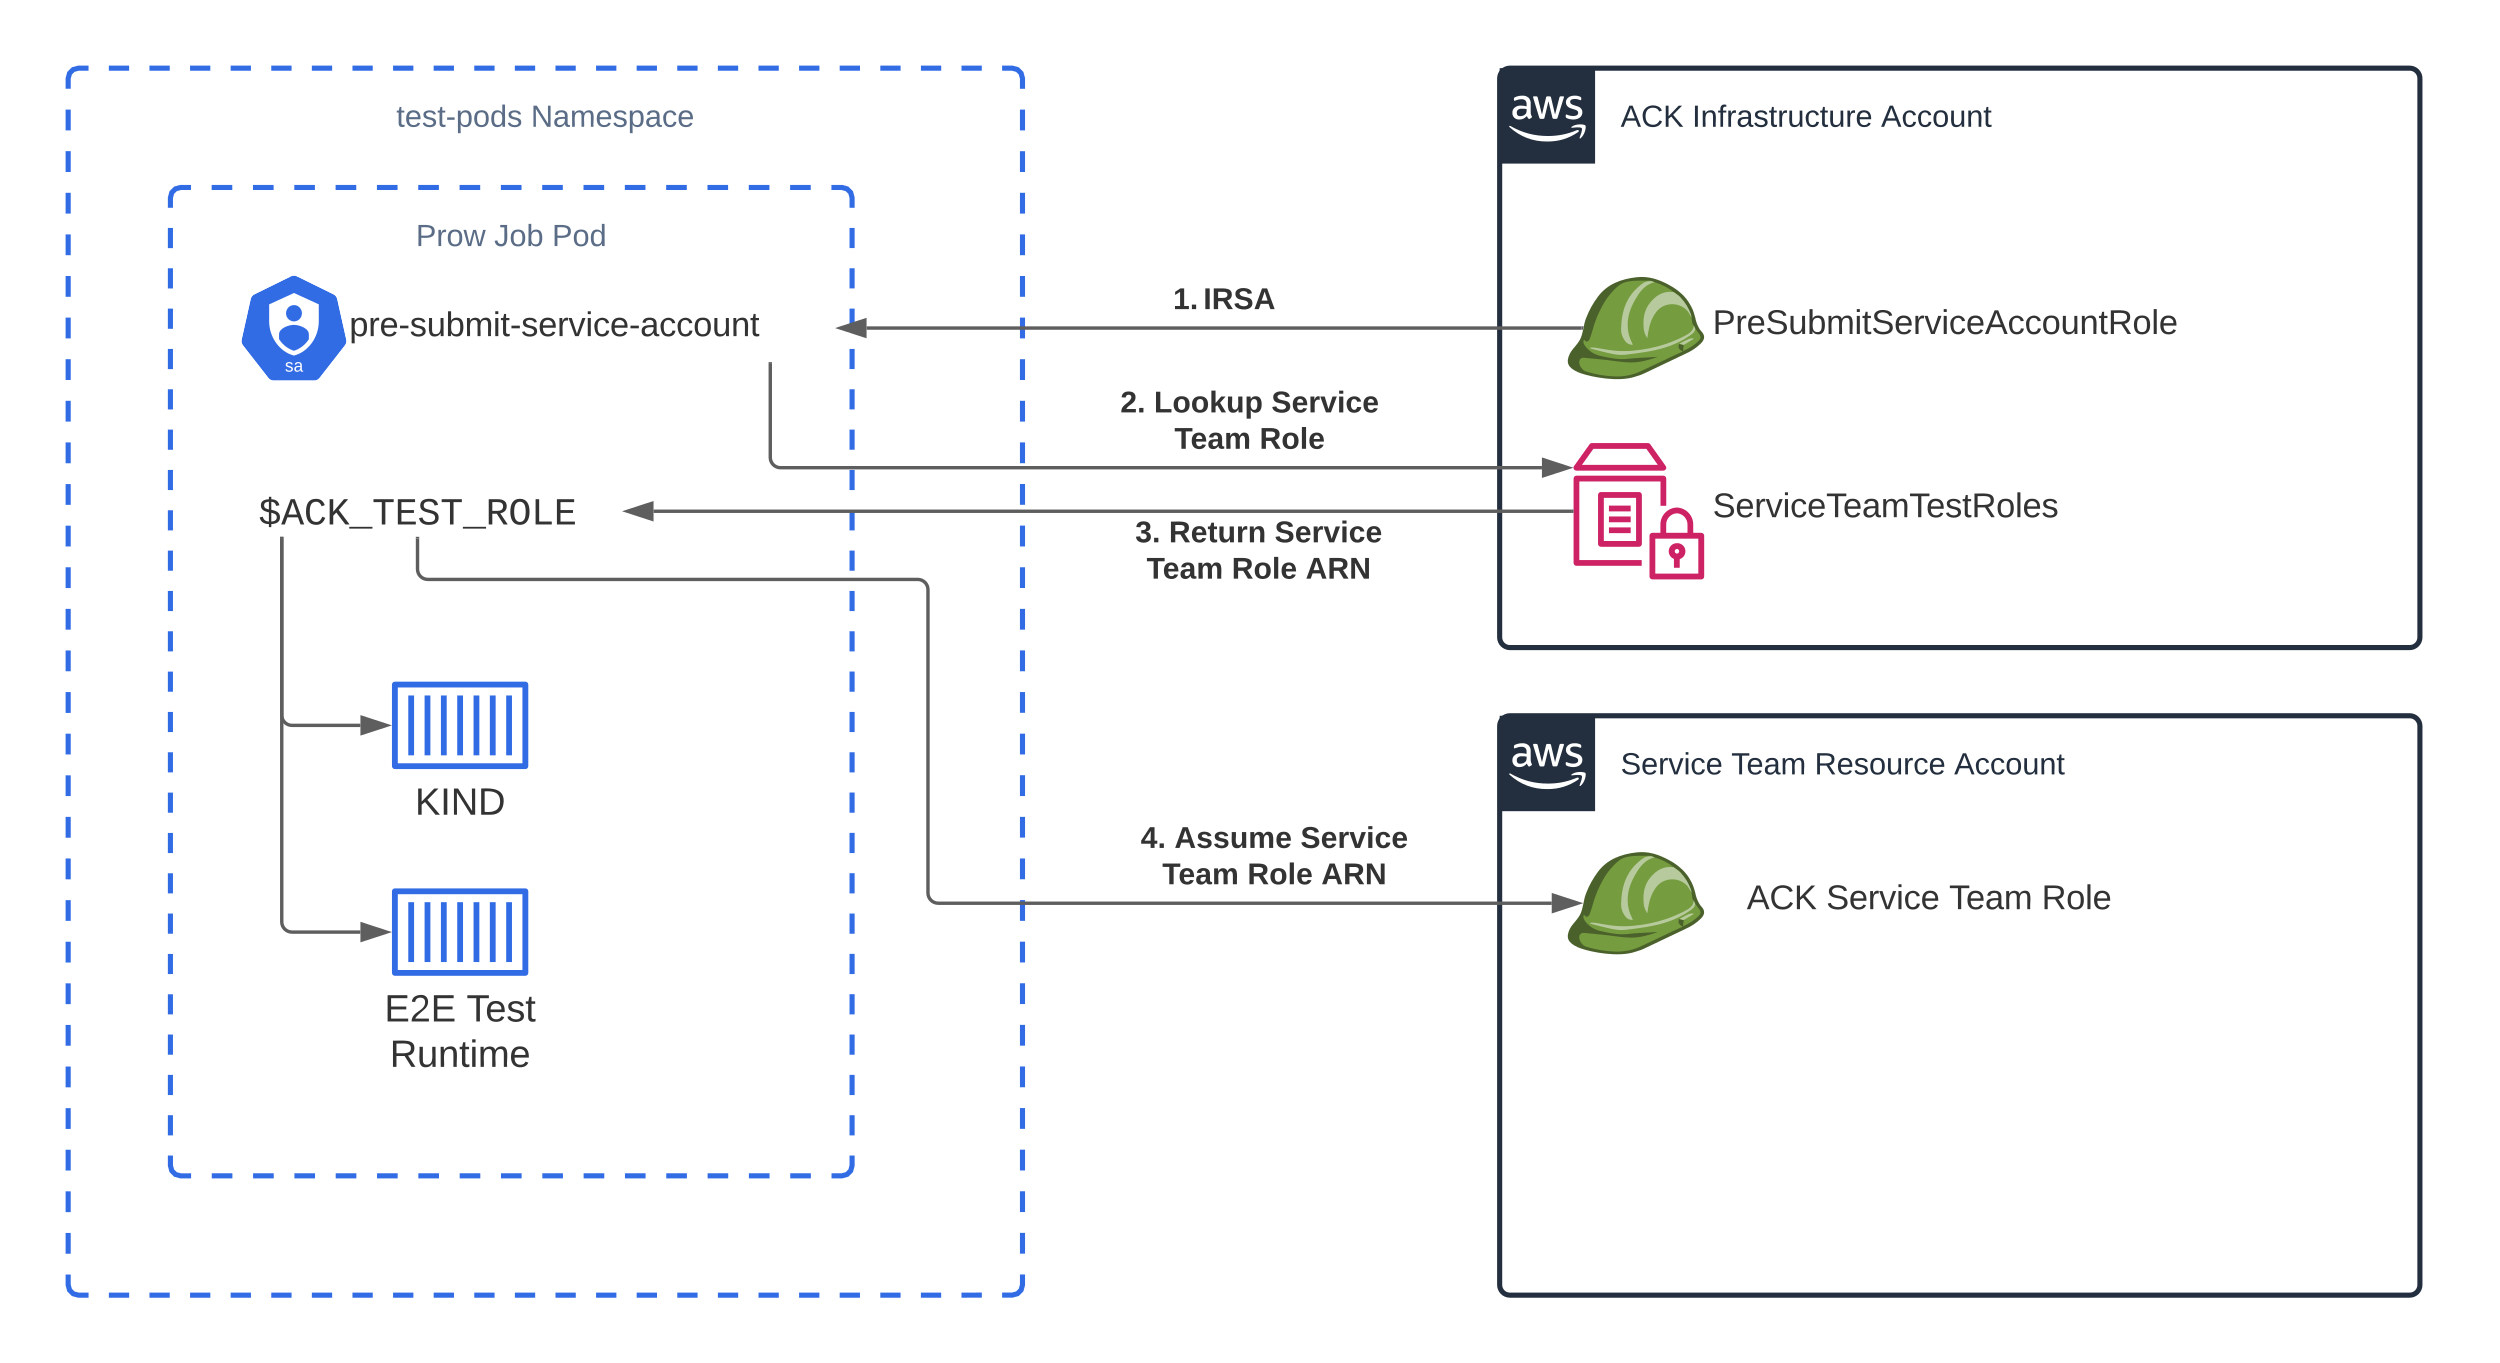 <svg xmlns="http://www.w3.org/2000/svg" xmlns:xlink="http://www.w3.org/1999/xlink" xmlns:lucid="lucid" width="1467" height="800"><g transform="translate(-240 -320)" lucid:page-tab-id="0_0"><path d="M0 0h1760v1360H0z" fill="#fff"/><path d="M280 366c0-3.3 2.7-6 6-6h548c3.3 0 6 2.7 6 6v708c0 3.3-2.7 6-6 6H286c-3.3 0-6-2.7-6-6z" fill="#fff" fill-opacity="0"/><path d="M303.87 360h11.9m11.93 0h11.9m11.92 0h11.9m11.93 0h11.9m11.92 0h11.92m11.9 0h11.9m11.93 0h11.9m11.92 0h11.92m11.9 0h11.92m11.9 0h11.92m11.9 0h11.92m11.92 0h11.9m11.92 0h11.92m11.9 0h11.92m11.9 0h11.93m11.9 0h11.92m11.92 0H697m11.9 0h11.93m11.9 0h11.92m11.92 0h11.9m11.92 0h11.9m11.92 0h11.9m11.92 0H834l3.03.82 2.15 2.15.82 3.03v6.1m0 12.2v12.22m0 12.2v12.2m0 12.22v12.2m0 12.2v12.22m0 12.2v12.2m0 12.22v12.2m0 12.2V543m0 12.2v12.2m0 12.22v12.2m0 12.2v12.22m0 12.2v12.22m0 12.2v12.2m0 12.22v12.2m0 12.2v12.22m0 12.2v12.2m0 12.22v12.2m0 12.2v12.22m0 12.2v12.2m0 12.22v12.2m0 12.2v12.22m0 12.2v12.2m0 12.22v12.2m0 12.2v12.22m0 12.2v12.2m0 12.22v12.2m0 12.22v12.2m0 12.2v12.22m0 12.2v12.2m0 12.22v6.1l-.82 3.03-2.15 2.15-3.03.82h-5.96m-11.9 0H804.2m-11.92 0h-11.9m-11.92 0h-11.9m-11.93 0h-11.9m-11.92 0H708.9m-11.9 0h-11.9m-11.93 0h-11.9m-11.92 0h-11.92m-11.9 0H613.6m-11.9 0h-11.92m-11.9 0h-11.92m-11.92 0h-11.9m-11.92 0H518.3m-11.9 0h-11.92m-11.9 0h-11.93m-11.9 0h-11.92m-11.92 0H423m-11.9 0h-11.93m-11.9 0h-11.92m-11.92 0h-11.9m-11.92 0h-11.9m-11.92 0h-11.9m-11.92 0H286l-3.03-.82-2.15-2.15-.82-3.03v-6.1m0-12.2v-12.22m0-12.2v-12.2m0-12.22v-12.2m0-12.2v-12.22m0-12.2v-12.2m0-12.22v-12.2m0-12.2V897m0-12.2v-12.2m0-12.22v-12.2m0-12.2v-12.22m0-12.2v-12.22m0-12.2v-12.2m0-12.22v-12.2m0-12.2V726.1m0-12.2v-12.2m0-12.22v-12.2m0-12.2v-12.22m0-12.2v-12.2m0-12.22v-12.2m0-12.2V579.6m0-12.2v-12.2m0-12.22v-12.2m0-12.2v-12.22m0-12.2v-12.2m0-12.22v-12.2m0-12.22v-12.2m0-12.2V408.7m0-12.2v-12.2m0-12.22V366l.82-3.03 2.15-2.15L286 360h5.96" stroke="#326ce5" stroke-width="3" fill="none"/><use xlink:href="#a" transform="matrix(1,0,0,1,280,380) translate(192.575 14.4)"/><use xlink:href="#b" transform="matrix(1,0,0,1,280,380) translate(271.525 14.4)"/><path d="M340 436c0-3.3 2.7-6 6-6h388c3.3 0 6 2.7 6 6v568c0 3.3-2.7 6-6 6H346c-3.3 0-6-2.7-6-6z" fill="#fff" fill-opacity="0"/><path d="M364.2 430h12.1m12.14 0h12.12m12.13 0h12.1m12.14 0h12.12m12.13 0h12.1m12.14 0h12.12m12.13 0h12.1m12.14 0h12.12m12.13 0h12.1m12.14 0h12.12m12.13 0h12.1m12.14 0h12.12m12.13 0h12.1m12.14 0h12.12m12.13 0h12.1m12.14 0H734l3.03.82 2.15 2.15.82 3.03v5.92m0 11.83v11.83m0 11.84v11.83m0 11.83v11.84m0 11.83v11.83m0 11.84v11.83m0 11.83v11.84m0 11.83v11.83m0 11.84v11.83m0 11.83v11.84m0 11.83v11.83m0 11.84v11.83m0 11.83v11.84m0 11.83v11.83m0 11.84v11.83m0 11.83v11.84m0 11.83v11.83m0 11.84v11.83m0 11.83v11.84m0 11.83v11.83m0 11.84v11.83m0 11.83v11.84m0 11.83v11.83m0 11.84v11.83m0 11.83v5.92l-.82 3.03-2.15 2.15-3.03.82h-6.06m-12.13 0h-12.1m-12.14 0h-12.12m-12.13 0h-12.1m-12.14 0h-12.12m-12.13 0h-12.1m-12.14 0h-12.12m-12.13 0h-12.1m-12.14 0h-12.12m-12.13 0h-12.1m-12.14 0h-12.12m-12.13 0h-12.1m-12.14 0h-12.12m-12.13 0h-12.1m-12.14 0h-12.12m-12.13 0h-12.1m-12.14 0H346l-3.03-.82-2.15-2.15-.82-3.03v-5.92m0-11.83v-11.83m0-11.84v-11.83m0-11.83v-11.84m0-11.83v-11.83m0-11.84v-11.83m0-11.83v-11.84m0-11.83v-11.83m0-11.84v-11.83m0-11.83v-11.84m0-11.83v-11.83m0-11.84v-11.83m0-11.83v-11.84m0-11.83v-11.83m0-11.84v-11.83m0-11.83v-11.84m0-11.83v-11.83m0-11.84v-11.83m0-11.83v-11.84m0-11.83v-11.83m0-11.84v-11.83m0-11.83v-11.84m0-11.83v-11.83m0-11.84v-11.83m0-11.83V436l.82-3.03 2.15-2.15L346 430h6.06" stroke="#326ce5" stroke-width="3" fill="none"/><use xlink:href="#c" transform="matrix(1,0,0,1,340,450) translate(144.05 14.4)"/><use xlink:href="#d" transform="matrix(1,0,0,1,340,450) translate(189.95 14.4)"/><use xlink:href="#e" transform="matrix(1,0,0,1,340,450) translate(223.95 14.4)"/><path d="M412.3 481.72c-.6.06-1.1.18-1.6.43l-21.35 10.53c-1.17.55-1.97 1.53-2.22 2.83l-5.3 23.7c-.24 1.12-.06 2.23.56 3.2.05.14.1.2.24.32l14.77 18.97c.8 1.03 1.92 1.6 3.22 1.6h23.76c1.3 0 2.4-.57 3.2-1.6l14.78-18.98c.8-1.04 1.1-2.28.8-3.57l-5.3-23.64c-.24-1.3-1.04-2.27-2.2-2.82l-21.37-10.53c-.7-.3-1.3-.5-2-.43z" stroke="#000" stroke-opacity="0" stroke-width="3.83" fill="#326ce5"/><path d="M412.3 480c-.65.06-1.17.2-1.7.45l-22.54 11.12c-1.24.58-2.08 1.63-2.34 3l-5.6 25.02c-.25 1.15-.06 2.32.6 3.37.06.13.13.2.25.32l15.6 20c.85 1.12 2.02 1.7 3.38 1.7h25.1c1.36 0 2.53-.6 3.38-1.7l15.6-20c.84-1.12 1.17-2.4.84-3.7l-5.6-25.04c-.25-1.37-1.1-2.4-2.33-3l-22.56-11.1c-.7-.33-1.36-.52-2.07-.46zm0 1.75c.72-.06 1.3.07 1.95.4l21.45 10.53c1.1.58 1.9 1.56 2.22 2.86l5.26 23.66c.26 1.3 0 2.46-.78 3.5l-14.82 18.98c-.78 1.05-1.88 1.63-3.2 1.63h-23.77c-1.3 0-2.4-.57-3.18-1.62L382.6 522.7c-.06-.06-.13-.2-.2-.32-.64-.98-.84-2-.58-3.18l5.26-23.67c.33-1.3 1.05-2.27 2.22-2.85l21.44-10.54c.52-.25.98-.38 1.56-.45z" stroke="#000" stroke-opacity="0" stroke-width="3.83" fill="#fff"/><path d="M411.9 536.55c0 .52-.2.92-.58 1.2-.38.3-.9.43-1.6.43-.67 0-1.2-.1-1.55-.33-.36-.23-.6-.6-.7-1.07l.78-.16c.08.3.24.52.47.66.24.14.57.2 1 .2.45 0 .78-.07 1-.2.2-.16.3-.37.3-.66 0-.22-.06-.4-.2-.53-.16-.14-.4-.26-.7-.34l-.66-.18c-.5-.14-.87-.27-1.1-.4-.2-.13-.38-.3-.5-.48-.12-.2-.18-.42-.18-.7 0-.5.17-.88.52-1.14.35-.27.86-.4 1.53-.4.6 0 1.06.1 1.4.32.36.22.58.56.67 1.03l-.8.12c-.05-.25-.18-.44-.4-.57-.22-.13-.5-.2-.87-.2-.4 0-.7.07-.9.2-.2.12-.28.3-.28.57 0 .15.04.28.12.4.07.08.2.18.35.24.16.08.48.18.98.3.47.12.82.24 1.02.35.2.1.38.22.5.35.12.13.2.27.28.44.07.15.1.34.1.55zM414.32 538.18c-.54 0-.95-.15-1.22-.44-.27-.3-.4-.7-.4-1.2 0-.58.18-1.02.54-1.33.37-.3.96-.46 1.77-.48l1.22-.02v-.3c0-.45-.1-.77-.28-.97-.18-.2-.48-.3-.87-.3-.4 0-.7.08-.88.22-.2.14-.3.36-.33.67l-.93-.1c.15-.98.86-1.48 2.15-1.48.66 0 1.17.16 1.5.48.35.32.52.78.52 1.38v2.4c0 .26.04.47.1.6.08.14.2.2.4.2.1 0 .2 0 .3-.02v.57c-.23.05-.46.08-.7.08-.33 0-.57-.1-.72-.26-.14-.2-.23-.47-.25-.85h-.03c-.23.42-.5.73-.8.9-.3.18-.67.26-1.1.26zm.2-.7c.33 0 .62-.07.88-.22.25-.15.45-.36.6-.63.15-.27.22-.54.22-.83v-.45l-.98.02c-.42 0-.74.05-.96.13-.2.08-.38.2-.5.38-.1.17-.17.4-.17.67 0 .3.1.53.25.7.16.16.38.24.67.24z" stroke="#000" stroke-opacity="0" fill="#fff"/><path d="M412.5 491.93l-14.56 6.68v10.03c0 9.24 6.2 17.9 14.56 20 8.36-2.1 14.56-10.76 14.56-20V498.6zm0 7.08c1.9 0 3.58 1.2 4.3 2.95.74 1.8.33 3.9-1 5.25-1.35 1.35-3.33 1.8-5.08 1.02-1.74-.73-2.88-2.46-2.88-4.4 0-2.68 2.1-4.8 4.66-4.8zm8.74 19.86c0 .1-.03.22-.1.33l-.34.47c-2.04 2.94-4.95 5.1-8.3 6.17-3.35-1.07-6.26-3.23-8.3-6.17l-.35-.48c-.06-.12-.1-.23-.1-.34v-2.67c0-3.68 5.84-5.56 8.75-5.56 2.9 0 8.74 1.88 8.74 5.55z" stroke="#000" stroke-opacity="0" stroke-width="3.77" fill="#fff"/><path d="M440 498.5c0-3.3 2.7-6 6-6h278c3.3 0 6 2.7 6 6v28c0 3.3-2.7 6-6 6H446c-3.3 0-6-2.7-6-6z" stroke="#000" stroke-opacity="0" stroke-width="3" fill="#fff" fill-opacity="0"/><use xlink:href="#f" transform="matrix(1,0,0,1,445,497.5) translate(0 19.75)"/><path d="M1120 366c0-3.3 2.7-6 6-6h528c3.3 0 6 2.7 6 6v328c0 3.3-2.7 6-6 6h-528c-3.3 0-6-2.7-6-6z" stroke="#232f3e" stroke-width="3" fill="#fff" fill-opacity="0"/><path d="M1120 360h56v56h-56v-56z" stroke="#fff" stroke-opacity="0" fill="#232f3e"/><path d="M1138.22 385.87c-.04.48.05.87.17 1.34.1.4.28.7.48 1.07.04.1.08.22.08.34 0 .2-.12.36-.28.46l-.95.62c-.12.08-.25.13-.37.13-.16 0-.33-.06-.45-.2-.2-.2-.36-.43-.52-.7-.17-.25-.3-.53-.46-.86-1.1 1.37-2.62 2.1-4.4 2.06-1.14.06-2.12-.3-2.95-1.08-.78-.8-1.15-1.76-1.1-2.85-.05-1.23.4-2.28 1.35-3.08 1.07-.85 2.3-1.23 3.66-1.16.57 0 1.02.02 1.6.1.57.1 1.1.2 1.72.33v-1.1c.08-.88-.16-1.67-.7-2.37-.74-.56-1.56-.8-2.46-.7-.53 0-1.03.07-1.6.2-.58.13-1.03.3-1.6.5l-.5.2h-.24c-.2 0-.33-.16-.33-.45v-.75c0-.18.04-.34.12-.5.12-.16.24-.26.4-.33.66-.3 1.2-.5 1.9-.67.77-.2 1.47-.3 2.3-.28 1.47-.13 2.78.26 3.9 1.2.94 1.05 1.35 2.28 1.22 3.67zm-6.07 2.28c.57 0 1.06-.1 1.6-.28.57-.2 1.02-.5 1.44-.96.23-.27.4-.56.48-.93.12-.45.16-.84.16-1.3V384c-.53-.1-.94-.17-1.43-.2h-1.4c-.8-.08-1.55.12-2.2.58-.54.45-.8 1.04-.75 1.73-.04.6.13 1.16.54 1.6.44.38.97.52 1.55.45zm12 1.6c-.22 0-.42-.03-.6-.15-.15-.17-.23-.36-.32-.6l-3.5-11.5-.1-.62c0-.24.1-.37.36-.37h1.47c.2 0 .37.04.57.15.17.18.25.37.3.6l2.5 9.96 2.38-9.93c0-.24.08-.44.28-.6.17-.12.37-.16.58-.15h1.2c.24 0 .4.03.6.15.17.18.25.36.3.6l2.33 9.94 2.56-10c.04-.2.16-.4.33-.58.15-.1.36-.17.56-.14h1.4c.16 0 .33.1.37.3v.31s0 .2-.12.35l-3.6 11.53c-.05.22-.13.42-.3.6-.2.1-.36.14-.57.13h-1.27c-.25.04-.45-.02-.62-.15-.16-.16-.25-.36-.3-.6l-2.3-9.6-2.3 9.6c-.03.24-.1.44-.27.6-.2.13-.4.2-.62.16zm19.2.38c-.82 0-1.5-.07-2.3-.25-.65-.13-1.14-.3-1.72-.6-.2-.1-.37-.23-.45-.42-.08-.14-.12-.28-.12-.43v-.75c0-.3.12-.46.32-.46h.3l.36.16c.58.23 1.03.4 1.6.5.62.14 1.15.2 1.8.2.8.05 1.5-.1 2.2-.5.48-.3.77-.8.72-1.4.05-.4-.12-.76-.36-1.04-.46-.4-.95-.65-1.52-.8l-2.18-.68c-.94-.25-1.73-.73-2.38-1.5-.5-.65-.74-1.35-.74-2.18 0-.6.12-1.08.4-1.6.3-.5.63-.9 1.08-1.22.5-.38.98-.6 1.6-.78.66-.18 1.2-.26 1.9-.25.32-.03.6-.03.97 0l1 .16.8.22.67.26c.16.1.28.22.45.38.08.15.12.3.12.5v.7c0 .32-.12.47-.37.47-.2-.03-.37-.08-.57-.18-.95-.42-1.8-.6-2.88-.58-.7-.04-1.3.1-1.97.4-.5.3-.74.8-.7 1.36 0 .4.13.76.46 1.05.5.4.98.65 1.6.82l2.1.67c.94.24 1.67.7 2.3 1.44.48.64.7 1.3.7 2.1 0 .63-.13 1.17-.38 1.73-.3.55-.62.95-1.1 1.32-.5.4-1 .66-1.6.84-.75.23-1.4.33-2.15.34zM1166.1 397.48c-5.6 3.82-11.36 5.58-18.15 5.56-8.54.05-15.82-2.74-22.16-8.45-.5-.42 0-1 .48-.68 7.07 4.05 14.03 5.9 22.2 5.9 6.1-.04 11.3-1.1 16.93-3.47.83-.35 1.52.55.7 1.13z" stroke="#fff" stroke-opacity="0" fill="#fff"/><path d="M1168.16 395.2c-.64-.82-4.16-.38-5.75-.2-.46 0-.53-.36-.1-.66 2.8-1.98 7.42-1.4 8-.74.6.67-.14 5.28-2.78 7.5-.4.32-.78.13-.6-.3.54-1.52 1.86-4.83 1.24-5.6z" stroke="#fff" stroke-opacity="0" fill="#fff"/><use xlink:href="#g" transform="matrix(1,0,0,1,1191,380) translate(0 14.4)"/><use xlink:href="#h" transform="matrix(1,0,0,1,1191,380) translate(41.95 14.4)"/><use xlink:href="#i" transform="matrix(1,0,0,1,1191,380) translate(152.8 14.4)"/><path d="M1238.08 514.12c-.32-.36-.56-.72-.8-1.08-1.36-2.28-2.08-4.38-2.56-6.9-2-8.34-7.28-14.76-15.6-19.08-5.84-3.12-11.76-5.16-18.72-4.38-9.28 1.02-17.12 4.08-22.56 11.16-3.12 4.2-5.28 8.04-7.12 12.84-1.68 4.14-1.52 8.64-3.6 12.66-.48.84-.96 1.5-1.52 2.28-1.44 1.98-3.36 3.78-4.4 5.88-2.56 5.22-1.12 8.22 4.56 10.8l1.84.72c6.64 2.34 22.24 5.28 31.84 2.04 2.4-.66 4.32-1.38 6.48-2.46 7.68-3.6 15.36-7.32 23.04-10.98 3.6-1.62 6.48-3.48 9.2-6.18 2.48-2.52 2.4-4.86-.08-7.32z" fill="#4b612c"/><path d="M1210.96 485.6c4.28 1.34 7.7 3.08 11.18 5.78 2.42 1.68 8.97 7.64 10.46 15.06.15 1.12.3 2.25.5 3.32.22.5.5.9.86 1.3l.78 1.73s1.42 2 2.2 2.97c1 1.24 1.36 2.47.3 3.7-2.5 2.82-5.7 4.8-9.62 6.58l.36-3.65-2.57-.67c-.98 1.96-.34 3.43 2.08 4.5-2.28 1.06-4.34 2.02-6.34 2.92-6.2 2.92-12.3 5.9-18.5 8.76-4.77 2.2-9.4 3.1-14.74 3-6.2-.23-11.46-1.13-17.3-2.93-2.5-.84-4.55-4.33-3.77-6.52.36-1.07 1.64-1.74 2.85-1.52 4.34.4 8.68.85 13.02 1.3 4.77.5 9.6 1.46 14.38 1.46 5.48 0 10.68-1.47 15.8-3.33-1.56.1-3.13.17-4.62.28-4.34.28-8.6.4-12.88.9-5.34.62-10.33-.4-15.38-1.52-4.13-.78-7.4-2.75-9.75-5.84-.93-1.25-1.5-2.6-.8-3.9.58.46 1.22 1.3 1.65 1.25.5-.06 1.35-.8 1.64-1.4.64-1.53 1.07-3.1 1.56-4.67.8-2.98 1.64-5.5 2.78-8.43 2.2-4.95 4.63-9.9 8.4-14.17 1.42-1.68 2.78-3.03 4.63-4.44 2.2-1.74 5.13-2.3 8.05-2.58 3.35-.28 6.76-.1 10.25-.17.14 0 .36.16.57.2z" fill="#759c3e"/><path d="M1232.62 506.45c-.7-1.4-1.4-2.5-2.26-3.8-.8-1-1.64-1.72-2.77-2.4-5.04-3.08-11.93-1.96-15.4 2.45-2.85 3.5-4.15 7.5-4.92 11.67-.22 1.25-.4 2.5-.64 4.1-1.5-2.25-2.18-4.48-2.2-7.1-.3-5.03.53-9.9 4.12-14.1 2.54-2.98 5.56-5.43 10-5.98 1.24-.06 2.3-.03 3.55.1 1.37 1.04 2.98 1.88 4.02 3.1 2.94 3.2 4.83 6.35 6.2 10.27.15.57.24 1.08.3 1.68z" fill="#b7ca9d"/><path d="M1210.94 485.6c-4.92 1.2-7.77 4.4-10.12 8.1-3.36 5.3-5.82 10.92-5.7 17.08.03 3.74.8 6.88 2.5 10.28.2.33.3.7.55 1.27-1.8.07-3.4-.64-4.37-1.98-1.87-2.4-2.68-4.9-2.52-7.8.2-7.97 1.94-15.63 7.87-22.06 1.36-1.43 2.62-2.6 4.23-3.82 1.6-1.27 3.47-1.83 5.6-1.72z" fill="#b7ca9d"/><path d="M1234.73 512.8c0 1.96-1.54 3-3.02 4.06-7.5 5.28-16.24 8.07-25.54 9.58-4.12.67-8.3 1.27-12.5 1.72-5.05.53-9.8-1.03-14.6-2.13-1.96-.45-3.87-1-5.9-1.52 0-.18 0-.35.06-.54.93-.07 1.73-.07 2.65 0 3.88.6 7.7 1.46 11.57 1.8 3.76.35 7.02.35 10.78 0 7.02-.63 12.93-1.83 19.58-4.03 3.88-1.36 7.02-2.72 10.6-4.54 2.7-1.35 5.22-3.04 5.53-6.13zM1225.42 521.74c1.86-.98 3.68-2.04 5.6-2.9.9-.25 1.67-.35 2.6-.32l.18.4-5.82 3.47z" fill="#b7ca9d"/><path d="M1240 488.5c0-3.3 2.7-6 6-6h328c3.3 0 6 2.7 6 6v48c0 3.3-2.7 6-6 6h-328c-3.3 0-6-2.7-6-6z" stroke="#000" stroke-opacity="0" stroke-width="3" fill="#fff" fill-opacity="0"/><use xlink:href="#j" transform="matrix(1,0,0,1,1245,487.5) translate(0 28.5)"/><path d="M1168.06 512.5H748.5" stroke="#5e5e5e" stroke-width="2" fill="none"/><path d="M1168.78 513.5h-.74v-2h1.3z" fill="#5e5e5e"/><path d="M733.24 512.5l14.26-4.64v9.28z" stroke="#5e5e5e" stroke-width="2" fill="#5e5e5e"/><use xlink:href="#k" transform="matrix(1,0,0,1,928.347,487.167) translate(0 14.222)"/><use xlink:href="#l" transform="matrix(1,0,0,1,928.347,487.167) translate(17.778 14.222)"/><path d="M1203.35 652.02h-38.3c-.9 0-1.67-.74-1.67-1.7v-49.48c0-.95.76-1.7 1.68-1.7h51c.93 0 1.7.75 1.7 1.7v15.97h-3.38v-14.27h-47.63v46.1h36.6zM1216.1 596.17H1165c-.94 0-1.7-.78-1.7-1.7 0-.37.1-.7.33-.98l9.15-12.8c.33-.44.76-.7 1.36-.7H1207c.54 0 1.03.26 1.36.7l9.1 12.8c.54.75.38 1.8-.4 2.35-.3.22-.64.32-.97.32zm-47.8-3.4h44.47l-6.65-9.36h-31.16z" stroke="#fff" stroke-opacity="0" fill="#cd2264"/><path d="M1201.75 640.85h-22.32c-.92 0-1.7-.77-1.7-1.7v-28.72c0-.93.78-1.7 1.7-1.7h22.32c.93 0 1.7.77 1.7 1.7v28.72c0 .93-.77 1.7-1.7 1.7zm-20.62-3.4h18.92v-25.3h-18.92z" stroke="#fff" stroke-opacity="0" fill="#cd2264"/><path d="M1184.14 616.7h12.75v3.4h-12.76v-3.4zM1184.14 623.08h12.75v3.4h-12.76v-3.4zM1184.14 629.46h12.75v3.4h-12.76v-3.4zM1238.27 660h-28.64c-.93 0-1.7-.77-1.7-1.7v-23.94c0-.47.16-.88.48-1.2.37-.33.75-.5 1.23-.5h28.67c.93 0 1.7.77 1.7 1.7v23.95c0 .93-.77 1.7-1.7 1.7h-.03zm-26.94-3.42h25.24v-20.5h-25.24z" stroke="#fff" stroke-opacity="0" fill="#cd2264"/><path d="M1233.6 634.57h-3.38V628c.1-3.57-2.65-6.6-6.24-6.8-3.58.17-6.4 3.2-6.26 6.8v6.64h-3.4v-6.6c-.13-5.5 4.2-10.07 9.66-10.22 5.46.2 9.75 4.74 9.6 10.2zM1223.96 648.27c-2.63 0-4.76-2.13-4.76-4.76 0-2.64 2.13-4.78 4.76-4.78 2.63-.16 4.9 1.86 5.05 4.5.17 2.63-1.84 4.9-4.47 5.05h-.57zm0-6.14c-.65.07-1.15.56-1.22 1.2-.08.77.47 1.45 1.22 1.54.38 0 .7-.13.96-.4.28-.26.42-.6.42-.98s-.13-.7-.4-.98c-.27-.27-.6-.4-.98-.4zM1223.96 646.57v6.6" stroke="#fff" stroke-opacity="0" fill="#cd2264"/><path d="M1222.26 646.57h3.4v6.6h-3.4v-6.6z" stroke="#fff" stroke-opacity="0" fill="#cd2264"/><path d="M1165 594.23h50.95v56.07H1165v-56.07z" stroke="#fff" stroke-opacity="0" stroke-width=".28" fill="#fff" fill-opacity="0"/><path d="M1223.45 619.62h.87c5.08 0 7.62 2.86 7.62 8.57v1.4c0 5.7-2.54 8.56-7.62 8.56h-.87c-5.07 0-7.6-2.85-7.6-8.56v-1.4c0-5.72 2.53-8.58 7.6-8.58z" stroke="#fff" stroke-opacity="0" stroke-width=".18" fill="#fff" fill-opacity="0"/><path d="M1240 596c0-3.3 2.7-6 6-6h328c3.3 0 6 2.7 6 6v48c0 3.3-2.7 6-6 6h-328c-3.3 0-6-2.7-6-6z" stroke="#000" stroke-opacity="0" stroke-width="3" fill="#fff" fill-opacity="0"/><use xlink:href="#m" transform="matrix(1,0,0,1,1245,595) translate(0 28.5)"/><path d="M692 533.5v54.96c0 3.3 2.7 6 6 6h446.8" stroke="#5e5e5e" stroke-width="2" fill="none"/><path d="M693 533.53h-2v-1.03h2z" fill="#5e5e5e"/><path d="M1160.06 594.46l-14.26 4.63v-9.28z" stroke="#5e5e5e" stroke-width="2" fill="#5e5e5e"/><use xlink:href="#n" transform="matrix(1,0,0,1,897.407,547.79) translate(0.005 14.222)"/><use xlink:href="#o" transform="matrix(1,0,0,1,897.407,547.79) translate(19.758 14.222)"/><use xlink:href="#p" transform="matrix(1,0,0,1,897.407,547.79) translate(88.647 14.222)"/><use xlink:href="#q" transform="matrix(1,0,0,1,897.407,547.79) translate(31.733 35.556)"/><use xlink:href="#r" transform="matrix(1,0,0,1,897.407,547.79) translate(81.709 35.556)"/><path d="M365 611c0-3.3 2.7-6 6-6h228c3.3 0 6 2.7 6 6v18c0 3.3-2.7 6-6 6H371c-3.3 0-6-2.7-6-6z" stroke="#000" stroke-opacity="0" stroke-width="3" fill="#fff" fill-opacity="0"/><use xlink:href="#s" transform="matrix(1,0,0,1,370,610) translate(21.651 17.773)"/><path d="M1162.38 620H623.5" stroke="#5e5e5e" stroke-width="2" fill="none"/><path d="M1163.38 621h-1.03v-2h1.03z" fill="#5e5e5e"/><path d="M608.24 620l14.26-4.64v9.28z" stroke="#5e5e5e" stroke-width="2" fill="#5e5e5e"/><use xlink:href="#t" transform="matrix(1,0,0,1,906.173,624) translate(0.005 14.222)"/><use xlink:href="#u" transform="matrix(1,0,0,1,906.173,624) translate(19.758 14.222)"/><use xlink:href="#p" transform="matrix(1,0,0,1,906.173,624) translate(81.783 14.222)"/><use xlink:href="#q" transform="matrix(1,0,0,1,906.173,624) translate(6.647 35.556)"/><use xlink:href="#v" transform="matrix(1,0,0,1,906.173,624) translate(56.622 35.556)"/><use xlink:href="#w" transform="matrix(1,0,0,1,906.173,624) translate(99.98 35.556)"/><path d="M1120 746c0-3.3 2.7-6 6-6h528c3.3 0 6 2.7 6 6v328c0 3.3-2.7 6-6 6h-528c-3.3 0-6-2.7-6-6z" stroke="#232f3e" stroke-width="3" fill="#fff" fill-opacity="0"/><path d="M1120 740h56v56h-56v-56z" stroke="#fff" stroke-opacity="0" fill="#232f3e"/><path d="M1138.22 765.87c-.04.48.05.87.17 1.34.1.4.28.7.48 1.07.04.1.08.22.08.34 0 .2-.12.36-.28.46l-.95.62c-.12.08-.25.13-.37.13-.16 0-.33-.06-.45-.2-.2-.2-.36-.43-.52-.7-.17-.25-.3-.53-.46-.86-1.1 1.37-2.62 2.1-4.4 2.06-1.14.06-2.12-.3-2.95-1.08-.78-.8-1.15-1.76-1.1-2.85-.05-1.23.4-2.28 1.35-3.08 1.07-.85 2.3-1.23 3.66-1.16.57 0 1.02.02 1.6.1.57.1 1.1.2 1.72.33v-1.1c.08-.88-.16-1.67-.7-2.37-.74-.56-1.56-.8-2.46-.7-.53 0-1.03.07-1.6.2-.58.13-1.03.3-1.6.5l-.5.2h-.24c-.2 0-.33-.16-.33-.45v-.75c0-.18.04-.34.12-.5.12-.16.24-.26.4-.33.66-.3 1.2-.5 1.9-.67.77-.2 1.47-.3 2.3-.28 1.47-.13 2.78.26 3.9 1.2.94 1.05 1.35 2.28 1.22 3.67zm-6.07 2.28c.57 0 1.06-.1 1.6-.28.57-.2 1.02-.5 1.44-.96.23-.27.4-.56.48-.93.12-.45.16-.84.16-1.3V764c-.53-.1-.94-.17-1.43-.2h-1.4c-.8-.08-1.55.12-2.2.58-.54.45-.8 1.04-.75 1.73-.04.6.13 1.16.54 1.6.44.38.97.52 1.55.45zm12 1.6c-.22 0-.42-.03-.6-.15-.15-.17-.23-.36-.32-.6l-3.5-11.5-.1-.62c0-.24.1-.37.36-.37h1.47c.2 0 .37.04.57.15.17.18.25.37.3.6l2.5 9.96 2.38-9.93c0-.24.08-.44.28-.6.17-.12.37-.16.58-.15h1.2c.24 0 .4.03.6.15.17.18.25.36.3.6l2.33 9.94 2.56-10c.04-.2.16-.4.33-.58.15-.1.36-.17.56-.14h1.4c.16 0 .33.1.37.3v.31s0 .2-.12.35l-3.6 11.53c-.05.22-.13.42-.3.6-.2.1-.36.14-.57.13h-1.27c-.25.04-.45-.02-.62-.15-.16-.16-.25-.36-.3-.6l-2.3-9.6-2.3 9.6c-.03.24-.1.44-.27.6-.2.13-.4.2-.62.16zm19.2.38c-.82 0-1.5-.07-2.3-.25-.65-.13-1.14-.3-1.72-.6-.2-.1-.37-.23-.45-.42-.08-.14-.12-.28-.12-.43v-.75c0-.3.12-.46.32-.46h.3l.36.16c.58.23 1.03.4 1.6.5.62.14 1.15.2 1.8.2.8.05 1.5-.1 2.2-.5.48-.3.77-.8.72-1.4.05-.4-.12-.76-.36-1.04-.46-.4-.95-.65-1.52-.8l-2.18-.68c-.94-.25-1.73-.73-2.38-1.5-.5-.65-.74-1.35-.74-2.18 0-.6.12-1.08.4-1.6.3-.5.63-.9 1.08-1.22.5-.38.98-.6 1.6-.78.66-.18 1.2-.26 1.9-.25.32-.03.6-.03.97 0l1 .16.8.22.67.26c.16.1.28.22.45.38.08.15.12.3.12.5v.7c0 .32-.12.47-.37.47-.2-.03-.37-.08-.57-.18-.95-.42-1.8-.6-2.88-.58-.7-.04-1.3.1-1.97.4-.5.3-.74.8-.7 1.36 0 .4.13.76.46 1.05.5.4.98.65 1.6.82l2.1.67c.94.24 1.67.7 2.3 1.44.48.64.7 1.3.7 2.1 0 .63-.13 1.17-.38 1.73-.3.55-.62.95-1.1 1.32-.5.4-1 .66-1.6.84-.75.23-1.4.33-2.15.34zM1166.1 777.48c-5.6 3.82-11.36 5.58-18.15 5.56-8.54.05-15.82-2.74-22.16-8.45-.5-.42 0-1 .48-.68 7.07 4.05 14.03 5.9 22.2 5.9 6.1-.04 11.3-1.1 16.93-3.47.83-.35 1.52.55.7 1.13z" stroke="#fff" stroke-opacity="0" fill="#fff"/><path d="M1168.16 775.2c-.64-.82-4.16-.38-5.75-.2-.46 0-.53-.36-.1-.66 2.8-1.98 7.42-1.4 8-.74.6.67-.14 5.28-2.78 7.5-.4.32-.78.13-.6-.3.54-1.52 1.86-4.83 1.24-5.6z" stroke="#fff" stroke-opacity="0" fill="#fff"/><use xlink:href="#x" transform="matrix(1,0,0,1,1191,760) translate(0 14.4)"/><use xlink:href="#y" transform="matrix(1,0,0,1,1191,760) translate(64.9 14.4)"/><use xlink:href="#z" transform="matrix(1,0,0,1,1191,760) translate(113.8 14.4)"/><use xlink:href="#i" transform="matrix(1,0,0,1,1191,760) translate(195.7 14.4)"/><path d="M1260 826c0-3.3 2.7-6 6-6h328c3.3 0 6 2.7 6 6v48c0 3.3-2.7 6-6 6h-328c-3.3 0-6-2.7-6-6z" stroke="#000" stroke-opacity="0" stroke-width="3" fill="#fff" fill-opacity="0"/><use xlink:href="#A" transform="matrix(1,0,0,1,1265,825) translate(0 28.5)"/><use xlink:href="#B" transform="matrix(1,0,0,1,1265,825) translate(46.611 28.5)"/><use xlink:href="#C" transform="matrix(1,0,0,1,1265,825) translate(118.722 28.5)"/><use xlink:href="#D" transform="matrix(1,0,0,1,1265,825) translate(173.056 28.5)"/><path d="M1238.08 851.62c-.32-.36-.56-.72-.8-1.08-1.36-2.28-2.08-4.38-2.56-6.9-2-8.34-7.28-14.76-15.6-19.08-5.84-3.12-11.76-5.16-18.72-4.38-9.28 1.02-17.12 4.08-22.56 11.16-3.12 4.2-5.28 8.04-7.12 12.84-1.68 4.14-1.52 8.64-3.6 12.66-.48.84-.96 1.5-1.52 2.28-1.44 1.98-3.36 3.78-4.4 5.88-2.56 5.22-1.12 8.22 4.56 10.8l1.84.72c6.64 2.34 22.24 5.28 31.84 2.04 2.4-.66 4.32-1.38 6.48-2.46 7.68-3.6 15.36-7.32 23.04-10.98 3.6-1.62 6.48-3.48 9.2-6.18 2.48-2.52 2.4-4.86-.08-7.32z" fill="#4b612c"/><path d="M1210.96 823.1c4.28 1.34 7.7 3.08 11.18 5.78 2.42 1.68 8.97 7.64 10.46 15.06.15 1.12.3 2.25.5 3.32.22.5.5.9.86 1.3l.78 1.73s1.42 2 2.2 2.97c1 1.24 1.36 2.47.3 3.7-2.5 2.82-5.7 4.8-9.62 6.58l.36-3.65-2.57-.67c-.98 1.96-.34 3.43 2.08 4.5-2.28 1.06-4.34 2.02-6.34 2.92-6.2 2.92-12.3 5.9-18.5 8.76-4.77 2.2-9.4 3.1-14.74 3-6.2-.23-11.46-1.13-17.3-2.93-2.5-.84-4.55-4.33-3.77-6.52.36-1.07 1.64-1.74 2.85-1.52 4.34.4 8.68.85 13.02 1.3 4.77.5 9.6 1.46 14.38 1.46 5.48 0 10.68-1.47 15.8-3.33-1.56.1-3.13.17-4.62.28-4.34.28-8.6.4-12.88.9-5.34.62-10.33-.4-15.38-1.52-4.13-.78-7.4-2.75-9.75-5.84-.93-1.25-1.5-2.6-.8-3.9.58.46 1.22 1.3 1.65 1.25.5-.06 1.35-.8 1.64-1.4.64-1.53 1.07-3.1 1.56-4.67.8-2.98 1.64-5.5 2.78-8.43 2.2-4.95 4.63-9.9 8.4-14.17 1.42-1.68 2.78-3.03 4.63-4.44 2.2-1.74 5.13-2.3 8.05-2.58 3.35-.28 6.76-.1 10.25-.17.14 0 .36.16.57.2z" fill="#759c3e"/><path d="M1232.62 843.95c-.7-1.4-1.4-2.5-2.26-3.8-.8-1-1.64-1.72-2.77-2.4-5.04-3.08-11.93-1.96-15.4 2.45-2.85 3.5-4.15 7.5-4.92 11.67-.22 1.25-.4 2.5-.64 4.1-1.5-2.25-2.18-4.48-2.2-7.1-.3-5.03.53-9.9 4.12-14.1 2.54-2.98 5.56-5.43 10-5.98 1.24-.06 2.3-.03 3.55.1 1.37 1.04 2.98 1.88 4.02 3.1 2.94 3.2 4.83 6.35 6.2 10.27.15.57.24 1.08.3 1.68z" fill="#b7ca9d"/><path d="M1210.94 823.1c-4.92 1.2-7.77 4.4-10.12 8.1-3.36 5.3-5.82 10.92-5.7 17.08.03 3.74.8 6.88 2.5 10.28.2.33.3.7.55 1.27-1.8.07-3.4-.64-4.37-1.98-1.87-2.4-2.68-4.9-2.52-7.8.2-7.97 1.94-15.63 7.87-22.06 1.36-1.43 2.62-2.6 4.23-3.82 1.6-1.27 3.47-1.83 5.6-1.72z" fill="#b7ca9d"/><path d="M1234.73 850.3c0 1.96-1.54 3-3.02 4.06-7.5 5.28-16.24 8.07-25.54 9.58-4.12.67-8.3 1.27-12.5 1.72-5.05.53-9.8-1.03-14.6-2.13-1.96-.45-3.87-1-5.9-1.52 0-.18 0-.35.06-.54.93-.07 1.73-.07 2.65 0 3.88.6 7.7 1.46 11.57 1.8 3.76.35 7.02.35 10.78 0 7.02-.63 12.93-1.83 19.58-4.03 3.88-1.36 7.02-2.72 10.6-4.54 2.7-1.35 5.22-3.04 5.53-6.13zM1225.42 859.24c1.86-.98 3.68-2.04 5.6-2.9.9-.25 1.67-.35 2.6-.32l.18.4-5.82 3.47z" fill="#b7ca9d"/><path d="M485 636v18c0 3.3 2.7 6 6 6h287.53c3.32 0 6 2.7 6 6v178c0 3.3 2.7 6 6 6h360.03" stroke="#5e5e5e" stroke-width="2" fill="none"/><path d="M486 636.03h-2V635h2z" fill="#5e5e5e"/><path d="M1165.83 850l-14.27 4.64v-9.28z" stroke="#5e5e5e" stroke-width="2" fill="#5e5e5e"/><use xlink:href="#E" transform="matrix(1,0,0,1,909.395,803.333) translate(0.005 14.222)"/><use xlink:href="#F" transform="matrix(1,0,0,1,909.395,803.333) translate(19.758 14.222)"/><use xlink:href="#p" transform="matrix(1,0,0,1,909.395,803.333) translate(93.733 14.222)"/><use xlink:href="#q" transform="matrix(1,0,0,1,909.395,803.333) translate(12.622 35.556)"/><use xlink:href="#v" transform="matrix(1,0,0,1,909.395,803.333) translate(62.598 35.556)"/><use xlink:href="#w" transform="matrix(1,0,0,1,909.395,803.333) translate(105.956 35.556)"/><path d="M548.32 771.3h-76.64c-.88 0-1.68-.77-1.68-1.7v-47.9c0-.93.8-1.7 1.68-1.7h76.64c.88 0 1.68.77 1.68 1.7v47.9c0 .93-.8 1.7-1.68 1.7zm-74.88-3.4h73.12v-44.5h-73.12z" stroke="#fff" stroke-opacity="0" fill="#326ce5"/><path d="M479.58 728.1h3.4v35.13h-3.4V728.1zM489.15 728.1h3.4v35.13h-3.4V728.1zM498.73 728.1h3.4v35.13h-3.4V728.1zM508.3 728.1h3.4v35.13h-3.4V728.1zM517.88 728.1h3.4v35.13h-3.4V728.1zM527.45 728.1h3.4v35.13h-3.4V728.1zM537.03 728.1h3.4v35.13h-3.4V728.1z" stroke="#fff" stroke-opacity="0" fill="#326ce5"/><g><use xlink:href="#G" transform="matrix(1,0,0,1,440,780.3) translate(43.519 17.778)"/></g><path d="M548.32 892.6h-76.64c-.88 0-1.68-.77-1.68-1.7V843c0-.93.8-1.7 1.68-1.7h76.64c.88 0 1.68.77 1.68 1.7v47.9c0 .93-.8 1.7-1.68 1.7zm-74.88-3.4h73.12v-44.5h-73.12z" stroke="#fff" stroke-opacity="0" fill="#326ce5"/><path d="M479.58 849.4h3.4v35.13h-3.4V849.4zM489.15 849.4h3.4v35.13h-3.4V849.4zM498.73 849.4h3.4v35.13h-3.4V849.4zM508.3 849.4h3.4v35.13h-3.4V849.4zM517.88 849.4h3.4v35.13h-3.4V849.4zM527.45 849.4h3.4v35.13h-3.4V849.4zM537.03 849.4h3.4v35.13h-3.4V849.4z" stroke="#fff" stroke-opacity="0" fill="#326ce5"/><g><use xlink:href="#H" transform="matrix(1,0,0,1,440,901.6) translate(25.586 17.778)"/><use xlink:href="#I" transform="matrix(1,0,0,1,440,901.6) translate(73.735 17.778)"/><use xlink:href="#J" transform="matrix(1,0,0,1,440,901.6) translate(28.735 44.444)"/></g><path d="M405.33 636v103.65c0 3.3 2.7 6 6 6h40.17" stroke="#5e5e5e" stroke-width="2" fill="none"/><path d="M406.33 636.03h-2V635h2z" fill="#5e5e5e"/><path d="M466.76 745.65l-14.26 4.64V741z" stroke="#5e5e5e" stroke-width="2" fill="#5e5e5e"/><path d="M405.33 636v224.95c0 3.3 2.7 6 6 6h40.17" stroke="#5e5e5e" stroke-width="2" fill="none"/><path d="M406.33 636.03h-2V635h2z" fill="#5e5e5e"/><path d="M466.76 866.95l-14.26 4.64v-9.3z" stroke="#5e5e5e" stroke-width="2" fill="#5e5e5e"/><defs><path fill="#5a6c86" d="M59-47c-2 24 18 29 38 22v24C64 9 27 4 27-40v-127H5v-23h24l9-43h21v43h35v23H59v120" id="K"/><path fill="#5a6c86" d="M100-194c63 0 86 42 84 106H49c0 40 14 67 53 68 26 1 43-12 49-29l28 8c-11 28-37 45-77 45C44 4 14-33 15-96c1-61 26-98 85-98zm52 81c6-60-76-77-97-28-3 7-6 17-6 28h103" id="L"/><path fill="#5a6c86" d="M135-143c-3-34-86-38-87 0 15 53 115 12 119 90S17 21 10-45l28-5c4 36 97 45 98 0-10-56-113-15-118-90-4-57 82-63 122-42 12 7 21 19 24 35" id="M"/><path fill="#5a6c86" d="M16-82v-28h88v28H16" id="N"/><path fill="#5a6c86" d="M115-194c55 1 70 41 70 98S169 2 115 4C84 4 66-9 55-30l1 105H24l-1-265h31l2 30c10-21 28-34 59-34zm-8 174c40 0 45-34 45-75s-6-73-45-74c-42 0-51 32-51 76 0 43 10 73 51 73" id="O"/><path fill="#5a6c86" d="M100-194c62-1 85 37 85 99 1 63-27 99-86 99S16-35 15-95c0-66 28-99 85-99zM99-20c44 1 53-31 53-75 0-43-8-75-51-75s-53 32-53 75 10 74 51 75" id="P"/><path fill="#5a6c86" d="M85-194c31 0 48 13 60 33l-1-100h32l1 261h-30c-2-10 0-23-3-31C134-8 116 4 85 4 32 4 16-35 15-94c0-66 23-100 70-100zm9 24c-40 0-46 34-46 75 0 40 6 74 45 74 42 0 51-32 51-76 0-42-9-74-50-73" id="Q"/><g id="a"><use transform="matrix(0.05,0,0,0.05,0,0)" xlink:href="#K"/><use transform="matrix(0.05,0,0,0.05,5,0)" xlink:href="#L"/><use transform="matrix(0.05,0,0,0.05,15,0)" xlink:href="#M"/><use transform="matrix(0.05,0,0,0.05,24,0)" xlink:href="#K"/><use transform="matrix(0.05,0,0,0.05,29,0)" xlink:href="#N"/><use transform="matrix(0.05,0,0,0.05,34.95,0)" xlink:href="#O"/><use transform="matrix(0.05,0,0,0.05,44.95,0)" xlink:href="#P"/><use transform="matrix(0.05,0,0,0.05,54.95,0)" xlink:href="#Q"/><use transform="matrix(0.05,0,0,0.05,64.95,0)" xlink:href="#M"/></g><path fill="#5a6c86" d="M190 0L58-211 59 0H30v-248h39L202-35l-2-213h31V0h-41" id="R"/><path fill="#5a6c86" d="M141-36C126-15 110 5 73 4 37 3 15-17 15-53c-1-64 63-63 125-63 3-35-9-54-41-54-24 1-41 7-42 31l-33-3c5-37 33-52 76-52 45 0 72 20 72 64v82c-1 20 7 32 28 27v20c-31 9-61-2-59-35zM48-53c0 20 12 33 32 33 41-3 63-29 60-74-43 2-92-5-92 41" id="S"/><path fill="#5a6c86" d="M210-169c-67 3-38 105-44 169h-31v-121c0-29-5-50-35-48C34-165 62-65 56 0H25l-1-190h30c1 10-1 24 2 32 10-44 99-50 107 0 11-21 27-35 58-36 85-2 47 119 55 194h-31v-121c0-29-5-49-35-48" id="T"/><path fill="#5a6c86" d="M96-169c-40 0-48 33-48 73s9 75 48 75c24 0 41-14 43-38l32 2c-6 37-31 61-74 61-59 0-76-41-82-99-10-93 101-131 147-64 4 7 5 14 7 22l-32 3c-4-21-16-35-41-35" id="U"/><g id="b"><use transform="matrix(0.05,0,0,0.05,0,0)" xlink:href="#R"/><use transform="matrix(0.05,0,0,0.05,12.95,0)" xlink:href="#S"/><use transform="matrix(0.05,0,0,0.05,22.95,0)" xlink:href="#T"/><use transform="matrix(0.05,0,0,0.05,37.9,0)" xlink:href="#L"/><use transform="matrix(0.05,0,0,0.05,47.9,0)" xlink:href="#M"/><use transform="matrix(0.05,0,0,0.05,56.9,0)" xlink:href="#O"/><use transform="matrix(0.05,0,0,0.05,66.9,0)" xlink:href="#S"/><use transform="matrix(0.05,0,0,0.05,76.9,0)" xlink:href="#U"/><use transform="matrix(0.05,0,0,0.05,85.9,0)" xlink:href="#L"/></g><path fill="#5a6c86" d="M30-248c87 1 191-15 191 75 0 78-77 80-158 76V0H30v-248zm33 125c57 0 124 11 124-50 0-59-68-47-124-48v98" id="V"/><path fill="#5a6c86" d="M114-163C36-179 61-72 57 0H25l-1-190h30c1 12-1 29 2 39 6-27 23-49 58-41v29" id="W"/><path fill="#5a6c86" d="M206 0h-36l-40-164L89 0H53L-1-190h32L70-26l43-164h34l41 164 42-164h31" id="X"/><g id="c"><use transform="matrix(0.05,0,0,0.05,0,0)" xlink:href="#V"/><use transform="matrix(0.05,0,0,0.05,12,0)" xlink:href="#W"/><use transform="matrix(0.05,0,0,0.05,17.95,0)" xlink:href="#P"/><use transform="matrix(0.05,0,0,0.05,27.95,0)" xlink:href="#X"/></g><path fill="#5a6c86" d="M153-248C145-148 188 4 80 4 36 3 13-21 6-62l32-5c4 25 16 42 43 43 27 0 39-20 39-49v-147H72v-28h81" id="Y"/><path fill="#5a6c86" d="M115-194c53 0 69 39 70 98 0 66-23 100-70 100C84 3 66-7 56-30L54 0H23l1-261h32v101c10-23 28-34 59-34zm-8 174c40 0 45-34 45-75 0-40-5-75-45-74-42 0-51 32-51 76 0 43 10 73 51 73" id="Z"/><g id="d"><use transform="matrix(0.05,0,0,0.05,0,0)" xlink:href="#Y"/><use transform="matrix(0.05,0,0,0.05,9,0)" xlink:href="#P"/><use transform="matrix(0.05,0,0,0.05,19,0)" xlink:href="#Z"/></g><g id="e"><use transform="matrix(0.05,0,0,0.05,0,0)" xlink:href="#V"/><use transform="matrix(0.05,0,0,0.05,12,0)" xlink:href="#P"/><use transform="matrix(0.05,0,0,0.05,22,0)" xlink:href="#Q"/></g><path fill="#333" d="M115-194c55 1 70 41 70 98S169 2 115 4C84 4 66-9 55-30l1 105H24l-1-265h31l2 30c10-21 28-34 59-34zm-8 174c40 0 45-34 45-75s-6-73-45-74c-42 0-51 32-51 76 0 43 10 73 51 73" id="aa"/><path fill="#333" d="M114-163C36-179 61-72 57 0H25l-1-190h30c1 12-1 29 2 39 6-27 23-49 58-41v29" id="ab"/><path fill="#333" d="M100-194c63 0 86 42 84 106H49c0 40 14 67 53 68 26 1 43-12 49-29l28 8c-11 28-37 45-77 45C44 4 14-33 15-96c1-61 26-98 85-98zm52 81c6-60-76-77-97-28-3 7-6 17-6 28h103" id="ac"/><path fill="#333" d="M16-82v-28h88v28H16" id="ad"/><path fill="#333" d="M135-143c-3-34-86-38-87 0 15 53 115 12 119 90S17 21 10-45l28-5c4 36 97 45 98 0-10-56-113-15-118-90-4-57 82-63 122-42 12 7 21 19 24 35" id="ae"/><path fill="#333" d="M84 4C-5 8 30-112 23-190h32v120c0 31 7 50 39 49 72-2 45-101 50-169h31l1 190h-30c-1-10 1-25-2-33-11 22-28 36-60 37" id="af"/><path fill="#333" d="M115-194c53 0 69 39 70 98 0 66-23 100-70 100C84 3 66-7 56-30L54 0H23l1-261h32v101c10-23 28-34 59-34zm-8 174c40 0 45-34 45-75 0-40-5-75-45-74-42 0-51 32-51 76 0 43 10 73 51 73" id="ag"/><path fill="#333" d="M210-169c-67 3-38 105-44 169h-31v-121c0-29-5-50-35-48C34-165 62-65 56 0H25l-1-190h30c1 10-1 24 2 32 10-44 99-50 107 0 11-21 27-35 58-36 85-2 47 119 55 194h-31v-121c0-29-5-49-35-48" id="ah"/><path fill="#333" d="M24-231v-30h32v30H24zM24 0v-190h32V0H24" id="ai"/><path fill="#333" d="M59-47c-2 24 18 29 38 22v24C64 9 27 4 27-40v-127H5v-23h24l9-43h21v43h35v23H59v120" id="aj"/><path fill="#333" d="M108 0H70L1-190h34L89-25l56-165h34" id="ak"/><path fill="#333" d="M96-169c-40 0-48 33-48 73s9 75 48 75c24 0 41-14 43-38l32 2c-6 37-31 61-74 61-59 0-76-41-82-99-10-93 101-131 147-64 4 7 5 14 7 22l-32 3c-4-21-16-35-41-35" id="al"/><path fill="#333" d="M141-36C126-15 110 5 73 4 37 3 15-17 15-53c-1-64 63-63 125-63 3-35-9-54-41-54-24 1-41 7-42 31l-33-3c5-37 33-52 76-52 45 0 72 20 72 64v82c-1 20 7 32 28 27v20c-31 9-61-2-59-35zM48-53c0 20 12 33 32 33 41-3 63-29 60-74-43 2-92-5-92 41" id="am"/><path fill="#333" d="M100-194c62-1 85 37 85 99 1 63-27 99-86 99S16-35 15-95c0-66 28-99 85-99zM99-20c44 1 53-31 53-75 0-43-8-75-51-75s-53 32-53 75 10 74 51 75" id="an"/><path fill="#333" d="M117-194c89-4 53 116 60 194h-32v-121c0-31-8-49-39-48C34-167 62-67 57 0H25l-1-190h30c1 10-1 24 2 32 11-22 29-35 61-36" id="ao"/><g id="f"><use transform="matrix(0.056,0,0,0.056,0,0)" xlink:href="#aa"/><use transform="matrix(0.056,0,0,0.056,11.111,0)" xlink:href="#ab"/><use transform="matrix(0.056,0,0,0.056,17.722,0)" xlink:href="#ac"/><use transform="matrix(0.056,0,0,0.056,28.833,0)" xlink:href="#ad"/><use transform="matrix(0.056,0,0,0.056,35.444,0)" xlink:href="#ae"/><use transform="matrix(0.056,0,0,0.056,45.444,0)" xlink:href="#af"/><use transform="matrix(0.056,0,0,0.056,56.556,0)" xlink:href="#ag"/><use transform="matrix(0.056,0,0,0.056,67.667,0)" xlink:href="#ah"/><use transform="matrix(0.056,0,0,0.056,84.278,0)" xlink:href="#ai"/><use transform="matrix(0.056,0,0,0.056,88.667,0)" xlink:href="#aj"/><use transform="matrix(0.056,0,0,0.056,94.222,0)" xlink:href="#ad"/><use transform="matrix(0.056,0,0,0.056,100.833,0)" xlink:href="#ae"/><use transform="matrix(0.056,0,0,0.056,110.833,0)" xlink:href="#ac"/><use transform="matrix(0.056,0,0,0.056,121.944,0)" xlink:href="#ab"/><use transform="matrix(0.056,0,0,0.056,128.556,0)" xlink:href="#ak"/><use transform="matrix(0.056,0,0,0.056,138.556,0)" xlink:href="#ai"/><use transform="matrix(0.056,0,0,0.056,142.944,0)" xlink:href="#al"/><use transform="matrix(0.056,0,0,0.056,152.944,0)" xlink:href="#ac"/><use transform="matrix(0.056,0,0,0.056,164.056,0)" xlink:href="#ad"/><use transform="matrix(0.056,0,0,0.056,170.667,0)" xlink:href="#am"/><use transform="matrix(0.056,0,0,0.056,181.778,0)" xlink:href="#al"/><use transform="matrix(0.056,0,0,0.056,191.778,0)" xlink:href="#al"/><use transform="matrix(0.056,0,0,0.056,201.778,0)" xlink:href="#an"/><use transform="matrix(0.056,0,0,0.056,212.889,0)" xlink:href="#af"/><use transform="matrix(0.056,0,0,0.056,224,0)" xlink:href="#ao"/><use transform="matrix(0.056,0,0,0.056,235.111,0)" xlink:href="#aj"/></g><path fill="#232f3e" d="M205 0l-28-72H64L36 0H1l101-248h38L239 0h-34zm-38-99l-47-123c-12 45-31 82-46 123h93" id="ap"/><path fill="#232f3e" d="M212-179c-10-28-35-45-73-45-59 0-87 40-87 99 0 60 29 101 89 101 43 0 62-24 78-52l27 14C228-24 195 4 139 4 59 4 22-46 18-125c-6-104 99-153 187-111 19 9 31 26 39 46" id="aq"/><path fill="#232f3e" d="M194 0L95-120 63-95V0H30v-248h33v124l119-124h40L117-140 236 0h-42" id="ar"/><g id="g"><use transform="matrix(0.05,0,0,0.05,0,0)" xlink:href="#ap"/><use transform="matrix(0.05,0,0,0.05,12,0)" xlink:href="#aq"/><use transform="matrix(0.05,0,0,0.05,24.95,0)" xlink:href="#ar"/></g><path fill="#232f3e" d="M33 0v-248h34V0H33" id="as"/><path fill="#232f3e" d="M117-194c89-4 53 116 60 194h-32v-121c0-31-8-49-39-48C34-167 62-67 57 0H25l-1-190h30c1 10-1 24 2 32 11-22 29-35 61-36" id="at"/><path fill="#232f3e" d="M101-234c-31-9-42 10-38 44h38v23H63V0H32v-167H5v-23h27c-7-52 17-82 69-68v24" id="au"/><path fill="#232f3e" d="M114-163C36-179 61-72 57 0H25l-1-190h30c1 12-1 29 2 39 6-27 23-49 58-41v29" id="av"/><path fill="#232f3e" d="M141-36C126-15 110 5 73 4 37 3 15-17 15-53c-1-64 63-63 125-63 3-35-9-54-41-54-24 1-41 7-42 31l-33-3c5-37 33-52 76-52 45 0 72 20 72 64v82c-1 20 7 32 28 27v20c-31 9-61-2-59-35zM48-53c0 20 12 33 32 33 41-3 63-29 60-74-43 2-92-5-92 41" id="aw"/><path fill="#232f3e" d="M135-143c-3-34-86-38-87 0 15 53 115 12 119 90S17 21 10-45l28-5c4 36 97 45 98 0-10-56-113-15-118-90-4-57 82-63 122-42 12 7 21 19 24 35" id="ax"/><path fill="#232f3e" d="M59-47c-2 24 18 29 38 22v24C64 9 27 4 27-40v-127H5v-23h24l9-43h21v43h35v23H59v120" id="ay"/><path fill="#232f3e" d="M84 4C-5 8 30-112 23-190h32v120c0 31 7 50 39 49 72-2 45-101 50-169h31l1 190h-30c-1-10 1-25-2-33-11 22-28 36-60 37" id="az"/><path fill="#232f3e" d="M96-169c-40 0-48 33-48 73s9 75 48 75c24 0 41-14 43-38l32 2c-6 37-31 61-74 61-59 0-76-41-82-99-10-93 101-131 147-64 4 7 5 14 7 22l-32 3c-4-21-16-35-41-35" id="aA"/><path fill="#232f3e" d="M100-194c63 0 86 42 84 106H49c0 40 14 67 53 68 26 1 43-12 49-29l28 8c-11 28-37 45-77 45C44 4 14-33 15-96c1-61 26-98 85-98zm52 81c6-60-76-77-97-28-3 7-6 17-6 28h103" id="aB"/><g id="h"><use transform="matrix(0.05,0,0,0.05,0,0)" xlink:href="#as"/><use transform="matrix(0.05,0,0,0.05,5,0)" xlink:href="#at"/><use transform="matrix(0.05,0,0,0.05,15,0)" xlink:href="#au"/><use transform="matrix(0.05,0,0,0.05,20,0)" xlink:href="#av"/><use transform="matrix(0.05,0,0,0.05,25.95,0)" xlink:href="#aw"/><use transform="matrix(0.05,0,0,0.05,35.95,0)" xlink:href="#ax"/><use transform="matrix(0.05,0,0,0.05,44.95,0)" xlink:href="#ay"/><use transform="matrix(0.05,0,0,0.05,49.95,0)" xlink:href="#av"/><use transform="matrix(0.05,0,0,0.05,55.9,0)" xlink:href="#az"/><use transform="matrix(0.05,0,0,0.05,65.9,0)" xlink:href="#aA"/><use transform="matrix(0.05,0,0,0.05,74.9,0)" xlink:href="#ay"/><use transform="matrix(0.05,0,0,0.05,79.9,0)" xlink:href="#az"/><use transform="matrix(0.05,0,0,0.05,89.9,0)" xlink:href="#av"/><use transform="matrix(0.05,0,0,0.05,95.85,0)" xlink:href="#aB"/></g><path fill="#232f3e" d="M100-194c62-1 85 37 85 99 1 63-27 99-86 99S16-35 15-95c0-66 28-99 85-99zM99-20c44 1 53-31 53-75 0-43-8-75-51-75s-53 32-53 75 10 74 51 75" id="aC"/><g id="i"><use transform="matrix(0.05,0,0,0.05,0,0)" xlink:href="#ap"/><use transform="matrix(0.05,0,0,0.05,12,0)" xlink:href="#aA"/><use transform="matrix(0.05,0,0,0.05,21,0)" xlink:href="#aA"/><use transform="matrix(0.05,0,0,0.05,30,0)" xlink:href="#aC"/><use transform="matrix(0.05,0,0,0.05,40,0)" xlink:href="#az"/><use transform="matrix(0.05,0,0,0.05,50,0)" xlink:href="#at"/><use transform="matrix(0.05,0,0,0.05,60,0)" xlink:href="#ay"/></g><path fill="#333" d="M30-248c87 1 191-15 191 75 0 78-77 80-158 76V0H30v-248zm33 125c57 0 124 11 124-50 0-59-68-47-124-48v98" id="aD"/><path fill="#333" d="M185-189c-5-48-123-54-124 2 14 75 158 14 163 119 3 78-121 87-175 55-17-10-28-26-33-46l33-7c5 56 141 63 141-1 0-78-155-14-162-118-5-82 145-84 179-34 5 7 8 16 11 25" id="aE"/><path fill="#333" d="M205 0l-28-72H64L36 0H1l101-248h38L239 0h-34zm-38-99l-47-123c-12 45-31 82-46 123h93" id="aF"/><path fill="#333" d="M233-177c-1 41-23 64-60 70L243 0h-38l-65-103H63V0H30v-248c88 3 205-21 203 71zM63-129c60-2 137 13 137-47 0-61-80-42-137-45v92" id="aG"/><path fill="#333" d="M24 0v-261h32V0H24" id="aH"/><g id="j"><use transform="matrix(0.056,0,0,0.056,0,0)" xlink:href="#aD"/><use transform="matrix(0.056,0,0,0.056,13.333,0)" xlink:href="#ab"/><use transform="matrix(0.056,0,0,0.056,19.944,0)" xlink:href="#ac"/><use transform="matrix(0.056,0,0,0.056,31.056,0)" xlink:href="#aE"/><use transform="matrix(0.056,0,0,0.056,44.389,0)" xlink:href="#af"/><use transform="matrix(0.056,0,0,0.056,55.5,0)" xlink:href="#ag"/><use transform="matrix(0.056,0,0,0.056,66.611,0)" xlink:href="#ah"/><use transform="matrix(0.056,0,0,0.056,83.222,0)" xlink:href="#ai"/><use transform="matrix(0.056,0,0,0.056,87.611,0)" xlink:href="#aj"/><use transform="matrix(0.056,0,0,0.056,93.167,0)" xlink:href="#aE"/><use transform="matrix(0.056,0,0,0.056,106.5,0)" xlink:href="#ac"/><use transform="matrix(0.056,0,0,0.056,117.611,0)" xlink:href="#ab"/><use transform="matrix(0.056,0,0,0.056,124.222,0)" xlink:href="#ak"/><use transform="matrix(0.056,0,0,0.056,134.222,0)" xlink:href="#ai"/><use transform="matrix(0.056,0,0,0.056,138.611,0)" xlink:href="#al"/><use transform="matrix(0.056,0,0,0.056,148.611,0)" xlink:href="#ac"/><use transform="matrix(0.056,0,0,0.056,159.722,0)" xlink:href="#aF"/><use transform="matrix(0.056,0,0,0.056,173.056,0)" xlink:href="#al"/><use transform="matrix(0.056,0,0,0.056,183.056,0)" xlink:href="#al"/><use transform="matrix(0.056,0,0,0.056,193.056,0)" xlink:href="#an"/><use transform="matrix(0.056,0,0,0.056,204.167,0)" xlink:href="#af"/><use transform="matrix(0.056,0,0,0.056,215.278,0)" xlink:href="#ao"/><use transform="matrix(0.056,0,0,0.056,226.389,0)" xlink:href="#aj"/><use transform="matrix(0.056,0,0,0.056,231.944,0)" xlink:href="#aG"/><use transform="matrix(0.056,0,0,0.056,246.333,0)" xlink:href="#an"/><use transform="matrix(0.056,0,0,0.056,257.444,0)" xlink:href="#aH"/><use transform="matrix(0.056,0,0,0.056,261.833,0)" xlink:href="#ac"/></g><path fill="#333" d="M23 0v-37h61v-169l-59 37v-38l62-41h46v211h57V0H23" id="aI"/><path fill="#333" d="M24 0v-54h51V0H24" id="aJ"/><g id="k"><use transform="matrix(0.049,0,0,0.049,0,0)" xlink:href="#aI"/><use transform="matrix(0.049,0,0,0.049,9.877,0)" xlink:href="#aJ"/></g><path fill="#333" d="M24 0v-248h52V0H24" id="aK"/><path fill="#333" d="M240-174c0 40-23 61-54 70L253 0h-59l-57-94H76V0H24v-248c93 4 217-23 216 74zM76-134c48-2 112 12 112-38 0-48-66-32-112-35v73" id="aL"/><path fill="#333" d="M169-182c-1-43-94-46-97-3 18 66 151 10 154 114 3 95-165 93-204 36-6-8-10-19-12-30l50-8c3 46 112 56 116 5-17-69-150-10-154-114-4-87 153-88 188-35 5 8 8 18 10 28" id="aM"/><path fill="#333" d="M199 0l-22-63H83L61 0H9l90-248h61L250 0h-51zm-33-102l-36-108c-10 38-24 72-36 108h72" id="aN"/><g id="l"><use transform="matrix(0.049,0,0,0.049,0,0)" xlink:href="#aK"/><use transform="matrix(0.049,0,0,0.049,4.938,0)" xlink:href="#aL"/><use transform="matrix(0.049,0,0,0.049,17.728,0)" xlink:href="#aM"/><use transform="matrix(0.049,0,0,0.049,29.58,0)" xlink:href="#aN"/></g><path fill="#333" d="M127-220V0H93v-220H8v-28h204v28h-85" id="aO"/><g id="m"><use transform="matrix(0.056,0,0,0.056,0,0)" xlink:href="#aE"/><use transform="matrix(0.056,0,0,0.056,13.333,0)" xlink:href="#ac"/><use transform="matrix(0.056,0,0,0.056,24.444,0)" xlink:href="#ab"/><use transform="matrix(0.056,0,0,0.056,31.056,0)" xlink:href="#ak"/><use transform="matrix(0.056,0,0,0.056,41.056,0)" xlink:href="#ai"/><use transform="matrix(0.056,0,0,0.056,45.444,0)" xlink:href="#al"/><use transform="matrix(0.056,0,0,0.056,55.444,0)" xlink:href="#ac"/><use transform="matrix(0.056,0,0,0.056,66.556,0)" xlink:href="#aO"/><use transform="matrix(0.056,0,0,0.056,76.5,0)" xlink:href="#ac"/><use transform="matrix(0.056,0,0,0.056,87.611,0)" xlink:href="#am"/><use transform="matrix(0.056,0,0,0.056,98.722,0)" xlink:href="#ah"/><use transform="matrix(0.056,0,0,0.056,115.333,0)" xlink:href="#aO"/><use transform="matrix(0.056,0,0,0.056,125.278,0)" xlink:href="#ac"/><use transform="matrix(0.056,0,0,0.056,136.389,0)" xlink:href="#ae"/><use transform="matrix(0.056,0,0,0.056,146.389,0)" xlink:href="#aj"/><use transform="matrix(0.056,0,0,0.056,151.944,0)" xlink:href="#aG"/><use transform="matrix(0.056,0,0,0.056,166.333,0)" xlink:href="#an"/><use transform="matrix(0.056,0,0,0.056,177.444,0)" xlink:href="#aH"/><use transform="matrix(0.056,0,0,0.056,181.833,0)" xlink:href="#ac"/><use transform="matrix(0.056,0,0,0.056,192.944,0)" xlink:href="#ae"/></g><path fill="#333" d="M182-182c0 78-84 86-111 141h115V0H12c-6-101 99-100 120-180 1-22-12-31-33-32-23 0-32 14-35 34l-49-3c5-45 32-70 84-70 51 0 83 22 83 69" id="aP"/><g id="n"><use transform="matrix(0.049,0,0,0.049,0,0)" xlink:href="#aP"/><use transform="matrix(0.049,0,0,0.049,9.877,0)" xlink:href="#aJ"/></g><path fill="#333" d="M24 0v-248h52v208h133V0H24" id="aQ"/><path fill="#333" d="M110-194c64 0 96 36 96 99 0 64-35 99-97 99-61 0-95-36-95-99 0-62 34-99 96-99zm-1 164c35 0 45-28 45-65 0-40-10-65-43-65-34 0-45 26-45 65 0 36 10 65 43 65" id="aR"/><path fill="#333" d="M147 0L96-86 75-71V0H25v-261h50v150l67-79h53l-66 74L201 0h-54" id="aS"/><path fill="#333" d="M85 4C-2 5 27-109 22-190h50c7 57-23 150 33 157 60-5 35-97 40-157h50l1 190h-47c-2-12 1-28-3-38-12 25-28 42-61 42" id="aT"/><path fill="#333" d="M135-194c53 0 70 44 70 98 0 56-19 98-73 100-31 1-45-17-59-34 3 33 2 69 2 105H25l-1-265h48c2 10 0 23 3 31 11-24 29-35 60-35zM114-30c33 0 39-31 40-66 0-38-9-64-40-64-56 0-55 130 0 130" id="aU"/><g id="o"><use transform="matrix(0.049,0,0,0.049,0,0)" xlink:href="#aQ"/><use transform="matrix(0.049,0,0,0.049,10.815,0)" xlink:href="#aR"/><use transform="matrix(0.049,0,0,0.049,21.63,0)" xlink:href="#aR"/><use transform="matrix(0.049,0,0,0.049,32.444,0)" xlink:href="#aS"/><use transform="matrix(0.049,0,0,0.049,42.321,0)" xlink:href="#aT"/><use transform="matrix(0.049,0,0,0.049,53.136,0)" xlink:href="#aU"/></g><path fill="#333" d="M185-48c-13 30-37 53-82 52C43 2 14-33 14-96s30-98 90-98c62 0 83 45 84 108H66c0 31 8 55 39 56 18 0 30-7 34-22zm-45-69c5-46-57-63-70-21-2 6-4 13-4 21h74" id="aV"/><path fill="#333" d="M135-150c-39-12-60 13-60 57V0H25l-1-190h47c2 13-1 29 3 40 6-28 27-53 61-41v41" id="aW"/><path fill="#333" d="M128 0H69L1-190h53L99-40l48-150h52" id="aX"/><path fill="#333" d="M25-224v-37h50v37H25zM25 0v-190h50V0H25" id="aY"/><path fill="#333" d="M190-63c-7 42-38 67-86 67-59 0-84-38-90-98-12-110 154-137 174-36l-49 2c-2-19-15-32-35-32-30 0-35 28-38 64-6 74 65 87 74 30" id="aZ"/><g id="p"><use transform="matrix(0.049,0,0,0.049,0,0)" xlink:href="#aM"/><use transform="matrix(0.049,0,0,0.049,11.852,0)" xlink:href="#aV"/><use transform="matrix(0.049,0,0,0.049,21.728,0)" xlink:href="#aW"/><use transform="matrix(0.049,0,0,0.049,28.642,0)" xlink:href="#aX"/><use transform="matrix(0.049,0,0,0.049,38.519,0)" xlink:href="#aY"/><use transform="matrix(0.049,0,0,0.049,43.457,0)" xlink:href="#aZ"/><use transform="matrix(0.049,0,0,0.049,53.333,0)" xlink:href="#aV"/></g><path fill="#333" d="M136-208V0H84v-208H4v-40h212v40h-80" id="ba"/><path fill="#333" d="M133-34C117-15 103 5 69 4 32 3 11-16 11-54c-1-60 55-63 116-61 1-26-3-47-28-47-18 1-26 9-28 27l-52-2c7-38 36-58 82-57s74 22 75 68l1 82c-1 14 12 18 25 15v27c-30 8-71 5-69-32zm-48 3c29 0 43-24 42-57-32 0-66-3-65 30 0 17 8 27 23 27" id="bb"/><path fill="#333" d="M220-157c-53 9-28 100-34 157h-49v-107c1-27-5-49-29-50C55-147 81-57 75 0H25l-1-190h47c2 12-1 28 3 38 10-53 101-56 108 0 13-22 24-43 59-42 82 1 51 116 57 194h-49v-107c-1-25-5-48-29-50" id="bc"/><g id="q"><use transform="matrix(0.049,0,0,0.049,0,0)" xlink:href="#ba"/><use transform="matrix(0.049,0,0,0.049,9.481,0)" xlink:href="#aV"/><use transform="matrix(0.049,0,0,0.049,19.358,0)" xlink:href="#bb"/><use transform="matrix(0.049,0,0,0.049,29.235,0)" xlink:href="#bc"/></g><path fill="#333" d="M25 0v-261h50V0H25" id="bd"/><g id="r"><use transform="matrix(0.049,0,0,0.049,0,0)" xlink:href="#aL"/><use transform="matrix(0.049,0,0,0.049,12.79,0)" xlink:href="#aR"/><use transform="matrix(0.049,0,0,0.049,23.605,0)" xlink:href="#bd"/><use transform="matrix(0.049,0,0,0.049,28.543,0)" xlink:href="#aV"/></g><path fill="#333" d="M558-647c-214-53-428-110-428-376 0-239 192-311 428-323v-130h128v130c251 5 384 114 433 321l-174 33c-27-133-107-212-259-221v426c233 57 464 118 464 407 0 258-203 345-464 360v161H558V-20C281-27 115-149 66-379l170-37c31 161 136 250 322 258v-489zm0-568c-146 8-256 54-256 197 0 156 132 181 256 216v-413zM686-156c160-12 292-63 292-227 0-177-151-205-292-244v471" id="be"/><path fill="#333" d="M1034 0L896-382H333L196 0H0l510-1349h217L1228 0h-194zM847-531c-77-225-157-447-231-674-69 231-154 451-232 674h463" id="bf"/><path fill="#333" d="M650-1214c-281 0-336 244-336 533 0 295 60 546 347 546 188 0 263-142 322-282l159 65C1058-155 935 20 659 20c-401 0-546-295-546-701 0-407 135-689 536-689 264 0 391 146 466 335l-168 65c-47-129-127-244-297-244" id="bg"/><path fill="#333" d="M1003 0L516-638 353-469V0H162v-1349h191v673l572-673h225L646-777 1227 0h-224" id="bh"/><path fill="#333" d="M-5 220v-96h1238v96H-5" id="bi"/><path fill="#333" d="M709-1193V0H519v-1193H76v-156h1076v156H709" id="bj"/><path fill="#333" d="M162 0v-1349h919v156H353v422h668v154H353v461h769V0H162" id="bk"/><path fill="#333" d="M614-1226c-167 1-283 53-283 213 0 183 186 193 334 234 230 63 463 120 463 409 0 286-219 387-518 390C309 23 131-98 79-338l185-37c34 165 149 248 351 246 184-2 324-58 324-238 0-203-207-221-372-266-210-57-422-111-422-377 0-267 201-356 470-360 279-5 430 101 480 324l-188 33c-28-141-121-215-293-213" id="bl"/><path fill="#333" d="M1121-976c0 225-142 341-344 379L1177 0H957L591-575H353V0H162v-1349h482c281 3 477 100 477 373zM633-726c181-1 296-73 296-247 0-149-101-223-304-223H353v470h280" id="bm"/><path fill="#333" d="M102-681c0-398 126-689 513-689 165 0 291 58 379 174s132 287 132 515c-1 318-88 554-298 657-123 61-317 58-438-3-206-104-288-341-288-654zm749 406c94-160 97-656-5-807-57-85-130-132-231-132-104 0-178 47-234 132-101 153-99 655 1 809 57 89 130 138 232 138 109 0 184-49 237-140" id="bn"/><path fill="#333" d="M237 0v-1349h191v1193h672V0H237" id="bo"/><g id="s"><use transform="matrix(0.011,0,0,0.011,0,0)" xlink:href="#be"/><use transform="matrix(0.011,0,0,0.011,13.336,0)" xlink:href="#bf"/><use transform="matrix(0.011,0,0,0.011,26.671,0)" xlink:href="#bg"/><use transform="matrix(0.011,0,0,0.011,40.007,0)" xlink:href="#bh"/><use transform="matrix(0.011,0,0,0.011,53.342,0)" xlink:href="#bi"/><use transform="matrix(0.011,0,0,0.011,66.678,0)" xlink:href="#bj"/><use transform="matrix(0.011,0,0,0.011,80.013,0)" xlink:href="#bk"/><use transform="matrix(0.011,0,0,0.011,93.349,0)" xlink:href="#bl"/><use transform="matrix(0.011,0,0,0.011,106.684,0)" xlink:href="#bj"/><use transform="matrix(0.011,0,0,0.011,120.02,0)" xlink:href="#bi"/><use transform="matrix(0.011,0,0,0.011,133.355,0)" xlink:href="#bm"/><use transform="matrix(0.011,0,0,0.011,146.691,0)" xlink:href="#bn"/><use transform="matrix(0.011,0,0,0.011,160.026,0)" xlink:href="#bo"/><use transform="matrix(0.011,0,0,0.011,173.362,0)" xlink:href="#bk"/></g><path fill="#333" d="M128-127c34 4 56 21 59 58 7 91-148 94-172 28-4-9-6-17-7-26l51-5c1 24 16 35 40 36 23 0 39-12 38-36-1-31-31-36-65-34v-40c32 2 59-3 59-33 0-20-13-33-34-33s-33 13-35 32l-50-3c6-44 37-68 86-68 50 0 83 20 83 66 0 35-22 52-53 58" id="bp"/><g id="t"><use transform="matrix(0.049,0,0,0.049,0,0)" xlink:href="#bp"/><use transform="matrix(0.049,0,0,0.049,9.877,0)" xlink:href="#aJ"/></g><path fill="#333" d="M115-3C79 11 28 4 28-45v-112H4v-33h27l15-45h31v45h36v33H77v99c-1 23 16 31 38 25v30" id="bq"/><path fill="#333" d="M135-194c87-1 58 113 63 194h-50c-7-57 23-157-34-157-59 0-34 97-39 157H25l-1-190h47c2 12-1 28 3 38 12-26 28-41 61-42" id="br"/><g id="u"><use transform="matrix(0.049,0,0,0.049,0,0)" xlink:href="#aL"/><use transform="matrix(0.049,0,0,0.049,12.79,0)" xlink:href="#aV"/><use transform="matrix(0.049,0,0,0.049,22.667,0)" xlink:href="#bq"/><use transform="matrix(0.049,0,0,0.049,28.543,0)" xlink:href="#aT"/><use transform="matrix(0.049,0,0,0.049,39.358,0)" xlink:href="#aW"/><use transform="matrix(0.049,0,0,0.049,46.272,0)" xlink:href="#br"/></g><g id="v"><use transform="matrix(0.049,0,0,0.049,0,0)" xlink:href="#aL"/><use transform="matrix(0.049,0,0,0.049,12.79,0)" xlink:href="#aR"/><use transform="matrix(0.049,0,0,0.049,23.605,0)" xlink:href="#bd"/><use transform="matrix(0.049,0,0,0.049,28.543,0)" xlink:href="#aV"/></g><path fill="#333" d="M175 0L67-191c6 58 2 128 3 191H24v-248h59L193-55c-6-58-2-129-3-193h46V0h-61" id="bs"/><g id="w"><use transform="matrix(0.049,0,0,0.049,0,0)" xlink:href="#aN"/><use transform="matrix(0.049,0,0,0.049,12.79,0)" xlink:href="#aL"/><use transform="matrix(0.049,0,0,0.049,25.58,0)" xlink:href="#bs"/></g><path fill="#232f3e" d="M185-189c-5-48-123-54-124 2 14 75 158 14 163 119 3 78-121 87-175 55-17-10-28-26-33-46l33-7c5 56 141 63 141-1 0-78-155-14-162-118-5-82 145-84 179-34 5 7 8 16 11 25" id="bt"/><path fill="#232f3e" d="M108 0H70L1-190h34L89-25l56-165h34" id="bu"/><path fill="#232f3e" d="M24-231v-30h32v30H24zM24 0v-190h32V0H24" id="bv"/><g id="x"><use transform="matrix(0.05,0,0,0.05,0,0)" xlink:href="#bt"/><use transform="matrix(0.05,0,0,0.05,12,0)" xlink:href="#aB"/><use transform="matrix(0.05,0,0,0.05,22,0)" xlink:href="#av"/><use transform="matrix(0.05,0,0,0.05,27.95,0)" xlink:href="#bu"/><use transform="matrix(0.05,0,0,0.05,36.95,0)" xlink:href="#bv"/><use transform="matrix(0.05,0,0,0.05,40.9,0)" xlink:href="#aA"/><use transform="matrix(0.05,0,0,0.05,49.9,0)" xlink:href="#aB"/></g><path fill="#232f3e" d="M127-220V0H93v-220H8v-28h204v28h-85" id="bw"/><path fill="#232f3e" d="M210-169c-67 3-38 105-44 169h-31v-121c0-29-5-50-35-48C34-165 62-65 56 0H25l-1-190h30c1 10-1 24 2 32 10-44 99-50 107 0 11-21 27-35 58-36 85-2 47 119 55 194h-31v-121c0-29-5-49-35-48" id="bx"/><g id="y"><use transform="matrix(0.05,0,0,0.05,0,0)" xlink:href="#bw"/><use transform="matrix(0.05,0,0,0.05,8.95,0)" xlink:href="#aB"/><use transform="matrix(0.05,0,0,0.05,18.95,0)" xlink:href="#aw"/><use transform="matrix(0.05,0,0,0.05,28.95,0)" xlink:href="#bx"/></g><path fill="#232f3e" d="M233-177c-1 41-23 64-60 70L243 0h-38l-65-103H63V0H30v-248c88 3 205-21 203 71zM63-129c60-2 137 13 137-47 0-61-80-42-137-45v92" id="by"/><g id="z"><use transform="matrix(0.05,0,0,0.05,0,0)" xlink:href="#by"/><use transform="matrix(0.05,0,0,0.05,12.95,0)" xlink:href="#aB"/><use transform="matrix(0.05,0,0,0.05,22.95,0)" xlink:href="#ax"/><use transform="matrix(0.05,0,0,0.05,31.95,0)" xlink:href="#aC"/><use transform="matrix(0.05,0,0,0.05,41.95,0)" xlink:href="#az"/><use transform="matrix(0.05,0,0,0.05,51.95,0)" xlink:href="#av"/><use transform="matrix(0.05,0,0,0.05,57.9,0)" xlink:href="#aA"/><use transform="matrix(0.05,0,0,0.05,66.9,0)" xlink:href="#aB"/></g><path fill="#333" d="M212-179c-10-28-35-45-73-45-59 0-87 40-87 99 0 60 29 101 89 101 43 0 62-24 78-52l27 14C228-24 195 4 139 4 59 4 22-46 18-125c-6-104 99-153 187-111 19 9 31 26 39 46" id="bz"/><path fill="#333" d="M194 0L95-120 63-95V0H30v-248h33v124l119-124h40L117-140 236 0h-42" id="bA"/><g id="A"><use transform="matrix(0.056,0,0,0.056,0,0)" xlink:href="#aF"/><use transform="matrix(0.056,0,0,0.056,13.333,0)" xlink:href="#bz"/><use transform="matrix(0.056,0,0,0.056,27.722,0)" xlink:href="#bA"/></g><g id="B"><use transform="matrix(0.056,0,0,0.056,0,0)" xlink:href="#aE"/><use transform="matrix(0.056,0,0,0.056,13.333,0)" xlink:href="#ac"/><use transform="matrix(0.056,0,0,0.056,24.444,0)" xlink:href="#ab"/><use transform="matrix(0.056,0,0,0.056,31.056,0)" xlink:href="#ak"/><use transform="matrix(0.056,0,0,0.056,41.056,0)" xlink:href="#ai"/><use transform="matrix(0.056,0,0,0.056,45.444,0)" xlink:href="#al"/><use transform="matrix(0.056,0,0,0.056,55.444,0)" xlink:href="#ac"/></g><g id="C"><use transform="matrix(0.056,0,0,0.056,0,0)" xlink:href="#aO"/><use transform="matrix(0.056,0,0,0.056,9.944,0)" xlink:href="#ac"/><use transform="matrix(0.056,0,0,0.056,21.056,0)" xlink:href="#am"/><use transform="matrix(0.056,0,0,0.056,32.167,0)" xlink:href="#ah"/></g><g id="D"><use transform="matrix(0.056,0,0,0.056,0,0)" xlink:href="#aG"/><use transform="matrix(0.056,0,0,0.056,14.389,0)" xlink:href="#an"/><use transform="matrix(0.056,0,0,0.056,25.5,0)" xlink:href="#aH"/><use transform="matrix(0.056,0,0,0.056,29.889,0)" xlink:href="#ac"/></g><path fill="#333" d="M165-50V0h-47v-50H5v-38l105-160h55v161h33v37h-33zm-47-37l2-116L46-87h72" id="bB"/><g id="E"><use transform="matrix(0.049,0,0,0.049,0,0)" xlink:href="#bB"/><use transform="matrix(0.049,0,0,0.049,9.877,0)" xlink:href="#aJ"/></g><path fill="#333" d="M137-138c1-29-70-34-71-4 15 46 118 7 119 86 1 83-164 76-172 9l43-7c4 19 20 25 44 25 33 8 57-30 24-41C81-84 22-81 20-136c-2-80 154-74 161-7" id="bC"/><g id="F"><use transform="matrix(0.049,0,0,0.049,0,0)" xlink:href="#aN"/><use transform="matrix(0.049,0,0,0.049,12.79,0)" xlink:href="#bC"/><use transform="matrix(0.049,0,0,0.049,22.667,0)" xlink:href="#bC"/><use transform="matrix(0.049,0,0,0.049,32.543,0)" xlink:href="#aT"/><use transform="matrix(0.049,0,0,0.049,43.358,0)" xlink:href="#bc"/><use transform="matrix(0.049,0,0,0.049,59.16,0)" xlink:href="#aV"/></g><path fill="#333" d="M33 0v-248h34V0H33" id="bD"/><path fill="#333" d="M190 0L58-211 59 0H30v-248h39L202-35l-2-213h31V0h-41" id="bE"/><path fill="#333" d="M30-248c118-7 216 8 213 122C240-48 200 0 122 0H30v-248zM63-27c89 8 146-16 146-99s-60-101-146-95v194" id="bF"/><g id="G"><use transform="matrix(0.062,0,0,0.062,0,0)" xlink:href="#bA"/><use transform="matrix(0.062,0,0,0.062,14.815,0)" xlink:href="#bD"/><use transform="matrix(0.062,0,0,0.062,20.988,0)" xlink:href="#bE"/><use transform="matrix(0.062,0,0,0.062,36.975,0)" xlink:href="#bF"/></g><path fill="#333" d="M30 0v-248h187v28H63v79h144v27H63v87h162V0H30" id="bG"/><path fill="#333" d="M101-251c82-7 93 87 43 132L82-64C71-53 59-42 53-27h129V0H18c2-99 128-94 128-182 0-28-16-43-45-43s-46 15-49 41l-32-3c6-41 34-60 81-64" id="bH"/><g id="H"><use transform="matrix(0.062,0,0,0.062,0,0)" xlink:href="#bG"/><use transform="matrix(0.062,0,0,0.062,14.815,0)" xlink:href="#bH"/><use transform="matrix(0.062,0,0,0.062,27.16,0)" xlink:href="#bG"/></g><g id="I"><use transform="matrix(0.062,0,0,0.062,0,0)" xlink:href="#aO"/><use transform="matrix(0.062,0,0,0.062,11.049,0)" xlink:href="#ac"/><use transform="matrix(0.062,0,0,0.062,23.395,0)" xlink:href="#ae"/><use transform="matrix(0.062,0,0,0.062,34.506,0)" xlink:href="#aj"/></g><g id="J"><use transform="matrix(0.062,0,0,0.062,0,0)" xlink:href="#aG"/><use transform="matrix(0.062,0,0,0.062,15.988,0)" xlink:href="#af"/><use transform="matrix(0.062,0,0,0.062,28.333,0)" xlink:href="#ao"/><use transform="matrix(0.062,0,0,0.062,40.679,0)" xlink:href="#aj"/><use transform="matrix(0.062,0,0,0.062,46.852,0)" xlink:href="#ai"/><use transform="matrix(0.062,0,0,0.062,51.728,0)" xlink:href="#ah"/><use transform="matrix(0.062,0,0,0.062,70.185,0)" xlink:href="#ac"/></g></defs></g></svg>